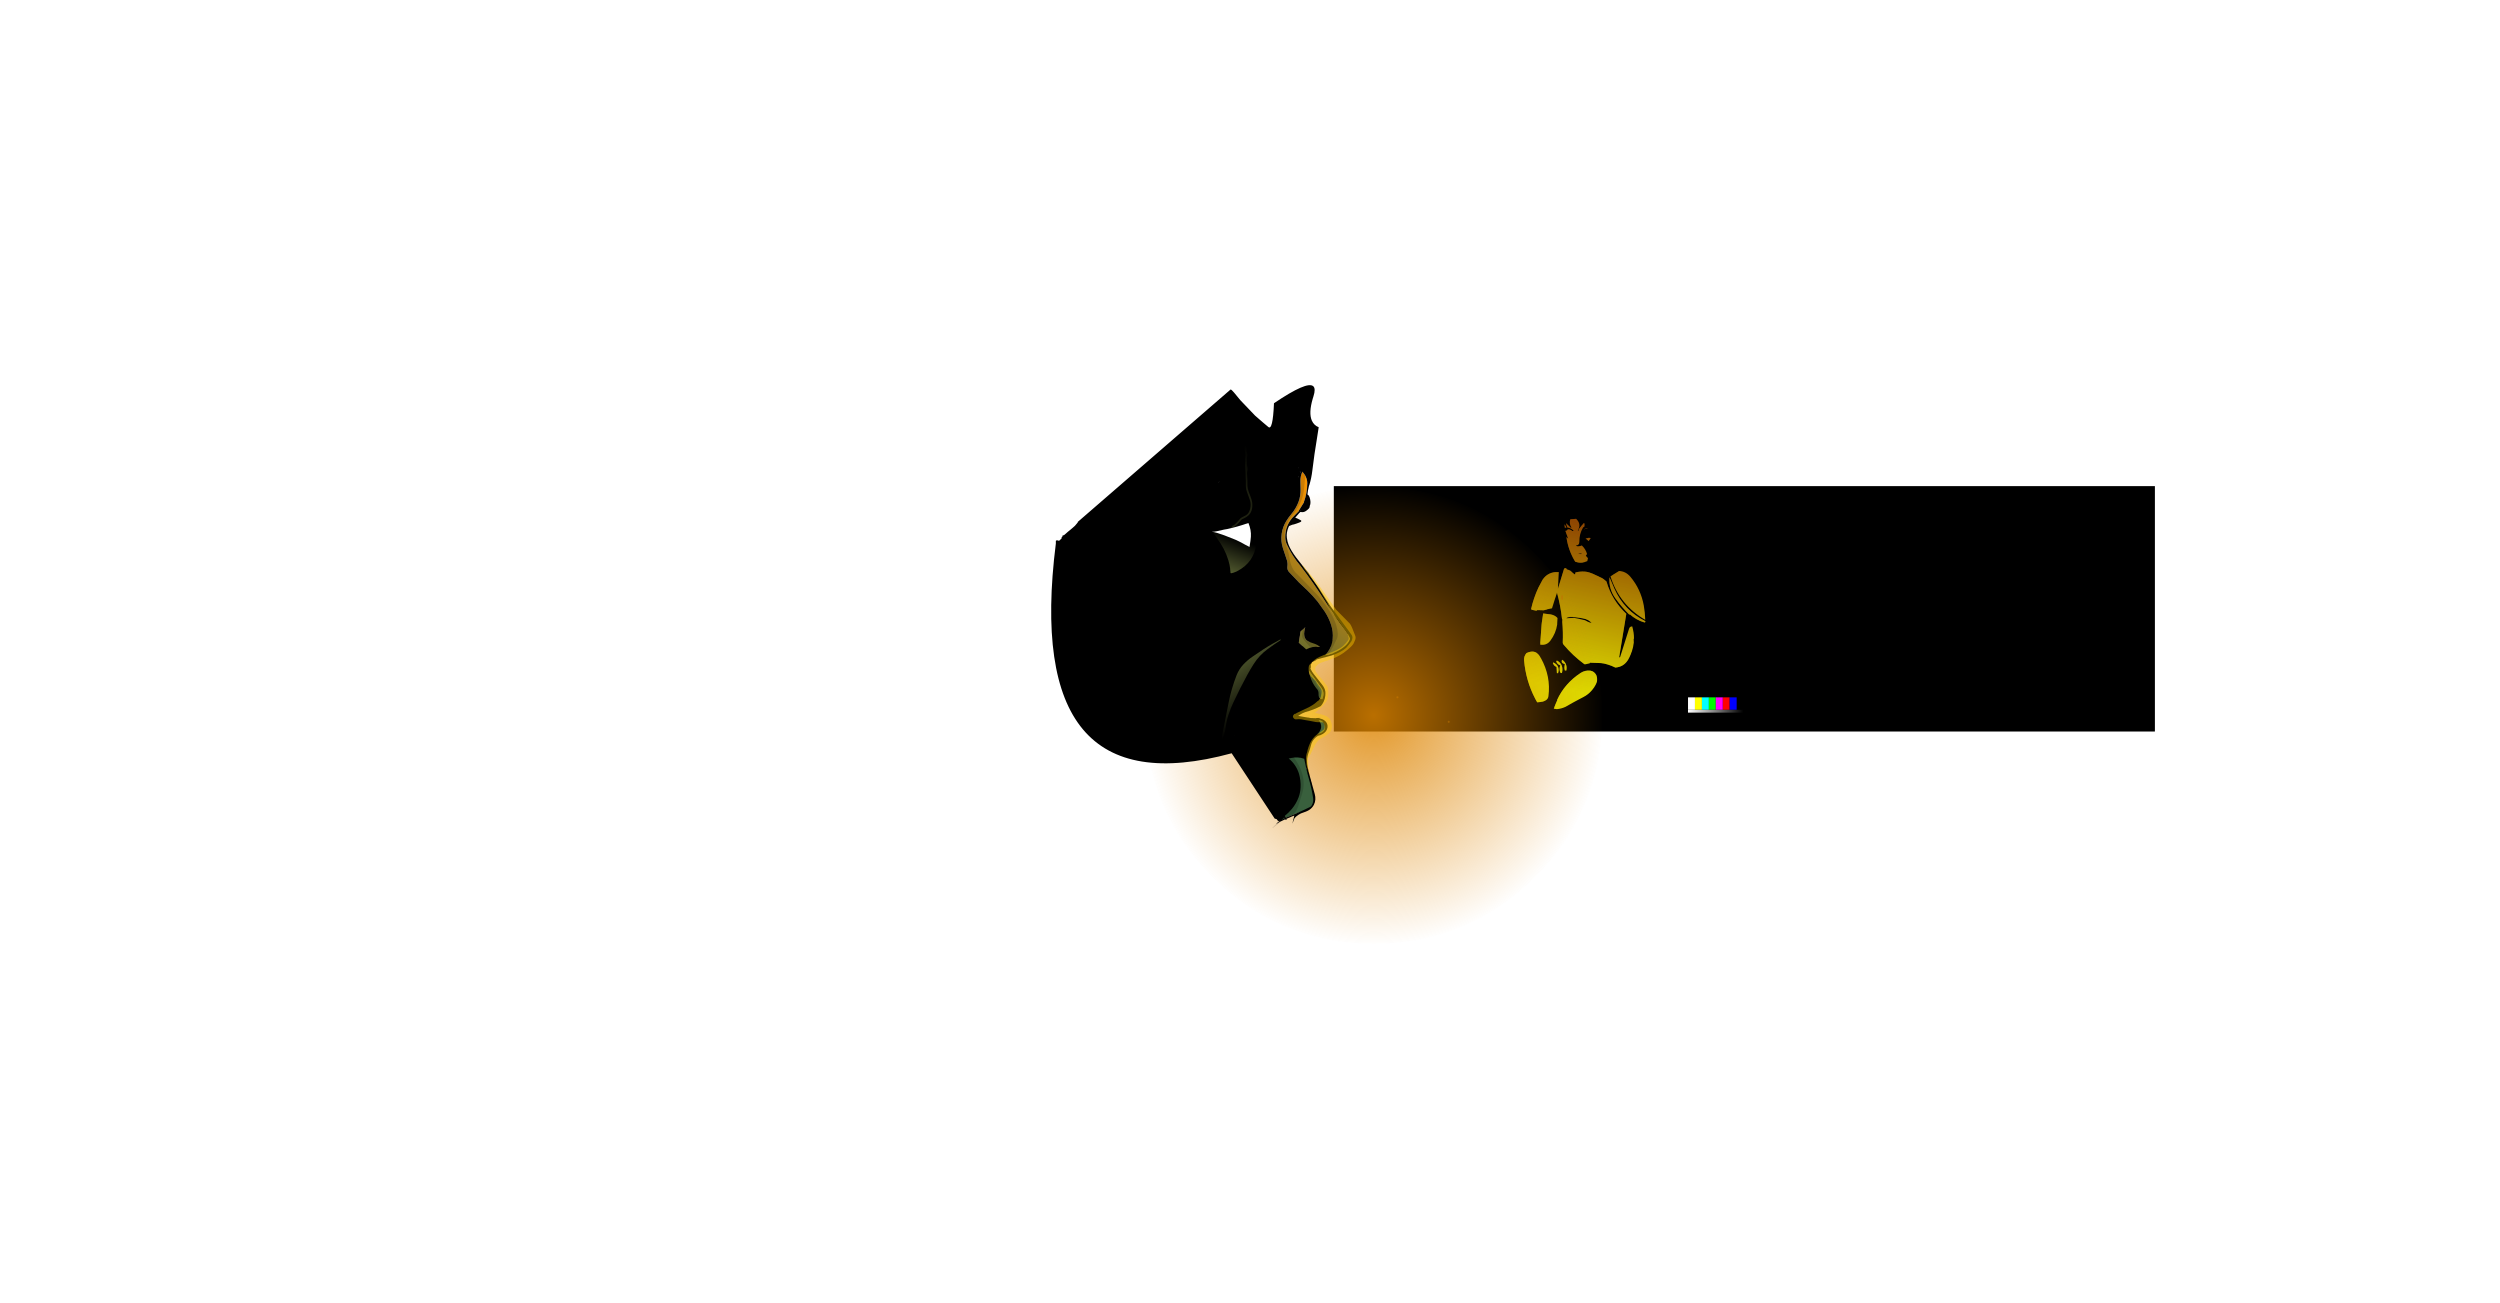 <?xml version="1.0" encoding="UTF-8" standalone="no"?>
<svg xmlns:ffdec="https://www.free-decompiler.com/flash" xmlns:xlink="http://www.w3.org/1999/xlink" ffdec:objectType="frame" height="4004.1px" width="7682.6px" xmlns="http://www.w3.org/2000/svg">
  <g transform="matrix(2.0, 0.0, 0.0, 2.0, 4622.9, 1925.9)">
    <use ffdec:characterId="333" height="372.95" transform="matrix(2.075, 0.0, 0.0, 1.011, -262.011, -216.01)" width="608.0" xlink:href="#shape0"/>
    <use ffdec:characterId="3522" height="200.0" transform="matrix(1.462, 0.0, 0.0, 1.462, 30.247, -165.738)" width="127.5" xlink:href="#sprite0"/>
    <use ffdec:characterId="3497" height="2.0" transform="matrix(-1.629, 0.0, 0.0, 1.629, -83.85, 144.5)" width="2.0" xlink:href="#shape3"/>
    <use ffdec:characterId="3497" height="2.0" transform="matrix(1.629, 0.0, 0.0, 1.629, -165.85, 106.85)" width="2.0" xlink:href="#shape3"/>
    <use ffdec:characterId="3496" height="524.1" transform="matrix(1.574, 0.0, 0.0, 1.574, -613.075, -276.325)" width="524.1" xlink:href="#sprite1"/>
    <use ffdec:characterId="3507" height="583.25" transform="matrix(0.688, 0.794, -0.794, 0.688, -345.665, -429.647)" width="540.35" xlink:href="#sprite2"/>
    <use ffdec:characterId="3478" height="300.0" transform="matrix(1.077, 0.0, 0.0, 1.077, -198.378, -186.122)" width="533.0" xlink:href="#sprite5"/>
  </g>
  <defs>
    <g id="shape0" transform="matrix(1.0, 0.0, 0.0, 1.0, -26.7, -26.05)">
      <path d="M634.7 26.05 L634.7 399.0 26.7 399.0 26.7 26.05 634.7 26.05" fill="#000000" fill-rule="evenodd" stroke="none"/>
    </g>
    <g id="sprite0" transform="matrix(1.0, 0.0, 0.0, 1.0, -2.05, -18.0)">
      <use ffdec:characterId="3509" height="200.0" transform="matrix(1.0, 0.0, 0.0, 1.0, 2.05, 18.0)" width="127.5" xlink:href="#shape1"/>
      <use ffdec:characterId="3508" height="198.5" transform="matrix(1.0, 0.0, 0.0, 1.0, 2.05, 18.0)" width="127.5" xlink:href="#shape2"/>
    </g>
    <g id="shape1" transform="matrix(1.0, 0.0, 0.0, 1.0, -2.05, -18.0)">
      <path d="M83.85 80.2 Q85.8 81.3 87.15 82.55 L88.7 83.85 Q94.45 103.65 109.55 117.8 L102.0 163.55 102.9 163.65 112.45 133.45 Q113.2 131.0 115.8 131.05 117.65 137.7 117.6 144.1 L117.55 144.1 117.15 144.05 117.4 148.0 Q116.5 157.1 111.65 165.65 107.15 173.55 98.05 174.3 94.0 172.25 89.9 171.05 L89.5 170.95 89.35 170.9 Q86.05 169.85 83.0 169.6 L76.3 169.35 71.4 169.15 71.05 169.8 71.05 169.9 Q68.45 170.3 65.85 171.0 53.5 162.0 43.6 150.2 42.7 149.2 42.75 147.9 43.2 137.0 42.25 126.25 L42.4 123.8 41.95 123.05 Q40.45 109.15 36.65 95.5 L31.45 112.05 Q27.05 112.8 22.8 114.1 L16.15 113.9 14.95 114.55 10.1 113.55 9.5 112.7 Q12.15 101.05 17.15 90.3 L21.55 82.0 Q27.45 73.25 38.6 73.95 L37.65 91.7 44.2 70.2 46.15 69.75 47.1 71.2 Q49.2 71.6 50.8 72.6 L51.15 72.85 53.35 74.9 Q54.7 76.1 55.2 76.35 L55.2 76.3 55.25 76.3 55.75 76.3 56.1 74.35 Q60.8 73.15 65.8 73.45 L67.75 73.65 67.75 73.7 68.95 73.9 70.9 74.45 Q73.5 75.15 78.9 77.85 L79.1 77.95 79.5 78.0 Q80.25 78.55 80.9 78.8 L83.85 80.2 M92.9 78.45 L102.0 72.85 Q108.95 73.05 113.9 78.95 124.75 91.9 127.9 108.95 129.25 116.45 129.45 124.15 102.25 108.45 92.9 78.45 M96.9 91.25 Q107.4 114.5 129.55 125.55 L129.45 126.55 128.65 126.9 Q119.95 124.45 112.85 118.0 L113.15 119.1 Q104.95 111.1 98.2 101.75 90.85 91.5 91.9 79.35 L96.9 91.25 M65.7 22.95 L65.6 26.05 Q64.5 26.45 63.95 27.4 60.1 33.8 60.2 42.05 60.25 45.9 56.5 46.0 57.4 47.0 58.75 47.0 60.9 46.85 62.8 45.95 66.85 49.75 68.3 54.95 L67.0 56.75 69.25 59.3 68.55 62.45 Q62.3 65.35 55.85 63.05 48.55 51.1 46.6 37.15 L48.6 39.05 45.65 31.05 46.1 30.2 46.85 30.55 47.9 29.15 Q50.15 28.8 51.9 30.15 53.5 31.45 54.2 30.4 L53.95 30.1 Q51.4 27.65 47.55 26.95 L46.1 22.55 51.45 27.65 51.85 27.1 Q49.25 23.1 50.6 18.45 L56.85 18.0 58.15 19.4 Q62.2 24.5 58.5 30.2 L59.9 30.35 59.3 29.2 64.8 22.4 65.7 22.95 M44.95 27.35 L44.6 23.7 46.65 27.0 44.95 27.35 M66.85 27.95 L69.6 27.55 66.35 28.65 64.9 29.15 65.7 28.55 66.35 28.65 66.85 27.95 M64.4 36.25 L64.45 36.25 64.45 36.3 64.4 36.25 M70.2 37.95 L72.05 38.15 70.0 41.4 66.7 38.65 70.2 37.95 M70.95 61.1 L71.0 61.05 71.0 61.1 70.95 61.1 M63.15 54.75 L61.85 54.4 60.55 54.3 59.35 54.35 59.35 54.65 61.9 55.1 63.15 54.75 M53.2 58.85 Q53.65 58.95 53.25 59.2 L53.2 58.85 M53.25 121.1 Q47.75 120.75 46.35 122.55 L54.35 122.0 59.35 122.95 66.15 124.55 68.95 126.0 Q71.05 127.15 72.65 127.15 L73.1 127.05 69.45 124.45 Q67.05 123.15 63.65 122.55 56.0 121.25 53.25 121.1 M30.0 118.45 Q34.2 119.15 37.25 122.2 L36.95 127.3 36.9 129.1 Q35.55 138.3 29.7 146.1 25.7 151.4 19.0 150.2 L20.5 129.15 20.75 127.0 22.15 117.45 30.0 118.45 M35.8 167.95 L36.6 166.9 Q44.05 170.85 41.9 180.05 L40.4 180.0 Q38.4 176.3 40.1 172.0 37.05 171.15 35.8 167.95 M9.65 114.15 L9.65 114.05 9.65 114.0 9.85 114.2 9.65 114.15 M26.4 150.95 L26.45 150.9 26.45 150.95 26.4 150.95 M32.35 169.75 L32.65 168.85 Q40.2 172.15 37.8 180.3 L36.55 180.05 36.1 173.7 35.65 173.5 Q33.25 172.25 32.35 169.75 M19.8 164.35 Q30.45 183.55 27.7 204.5 27.3 207.45 24.6 208.95 L21.95 210.15 15.95 210.95 15.55 210.25 14.9 209.1 13.65 206.75 Q4.0 188.15 2.1 166.8 1.7 162.5 4.65 159.05 15.0 154.2 19.8 164.5 L19.8 164.35 M42.0 166.15 L42.85 166.6 Q47.9 170.75 46.45 177.45 L44.9 177.35 Q43.8 174.25 45.0 170.75 40.35 169.7 42.0 166.15 M78.35 182.8 Q79.25 186.3 78.6 189.55 77.7 192.15 75.8 195.05 73.7 198.2 71.05 200.65 L69.7 201.85 69.35 202.15 67.05 203.8 Q65.3 204.95 60.75 207.25 55.75 209.8 54.1 210.8 L45.5 215.65 Q41.05 217.65 36.55 218.0 L33.3 217.55 Q35.2 212.4 37.05 208.45 L36.75 208.5 Q44.75 190.95 61.55 179.95 66.3 176.9 71.8 177.55 76.4 178.4 78.35 182.8 M99.9 139.0 L99.9 139.55 99.95 139.0 99.9 139.0" fill="url(#gradient0)" fill-rule="evenodd" stroke="none"/>
      <path d="M99.9 139.0 L99.95 139.0 99.9 139.55 99.9 139.0" fill="#000000" fill-rule="evenodd" stroke="none"/>
    </g>
    <linearGradient gradientTransform="matrix(0.023, -0.104, 0.127, 0.028, 59.5, 111.6)" gradientUnits="userSpaceOnUse" id="gradient0" spreadMethod="pad" x1="-819.2" x2="819.2">
      <stop offset="0.0" stop-color="#dddd00"/>
      <stop offset="1.0" stop-color="#8e4702"/>
    </linearGradient>
    <g id="shape2" transform="matrix(1.0, 0.0, 0.0, 1.0, -2.05, -18.0)">
      <path d="M87.15 82.55 L88.7 83.85 Q94.45 103.65 109.55 117.8 L102.0 163.55 102.9 163.65 102.95 163.5 103.05 163.5 103.5 163.35 103.65 163.35 Q104.55 163.35 105.0 162.05 L105.8 159.3 106.65 157.05 107.05 155.85 107.25 155.4 108.75 151.9 111.3 146.15 115.35 136.25 116.15 134.2 116.4 135.1 116.7 136.8 117.0 140.35 117.2 143.85 117.2 144.05 117.15 144.05 117.2 144.6 Q117.1 147.95 116.1 153.05 115.6 155.4 114.3 159.0 L113.1 162.45 113.2 162.75 111.65 165.65 Q107.15 173.55 98.05 174.3 94.0 172.25 89.9 171.05 L89.5 170.95 89.35 170.9 Q86.05 169.85 83.0 169.6 L76.3 169.35 71.4 169.15 71.4 169.2 68.75 169.55 Q66.4 169.9 65.0 170.4 53.15 161.6 43.6 150.2 42.7 149.2 42.75 147.9 43.2 137.0 42.25 126.25 L42.4 123.8 41.95 123.05 Q40.65 110.75 37.5 98.65 L37.55 98.45 37.25 97.65 36.65 95.5 35.45 99.3 34.9 100.55 34.05 102.0 32.9 104.05 31.7 105.95 28.45 110.0 Q26.7 112.25 26.1 113.2 L22.8 114.1 16.15 113.9 14.95 114.55 10.1 113.55 9.5 112.7 Q12.15 101.05 17.15 90.3 L21.55 82.0 Q26.65 74.45 35.65 73.95 L36.0 76.35 Q36.25 77.85 36.15 80.85 L36.75 89.9 37.0 90.05 37.35 90.15 37.75 90.0 37.65 91.7 44.2 70.2 46.15 69.75 47.1 71.2 Q49.2 71.6 50.8 72.6 L51.15 72.85 53.35 74.9 Q54.7 76.1 55.2 76.35 L55.2 76.3 55.25 76.3 55.75 76.3 56.1 74.35 Q60.8 73.15 65.8 73.45 L67.75 73.65 67.75 73.7 68.95 73.9 70.9 74.45 Q73.5 75.15 78.9 77.85 L79.1 77.95 79.5 78.0 Q80.25 78.55 80.9 78.8 L83.85 80.2 Q85.8 81.3 87.15 82.55 M102.35 72.9 L102.65 73.05 Q103.85 73.7 105.2 74.15 L106.8 74.8 107.0 75.05 Q109.15 77.25 111.8 81.35 L116.05 87.7 Q118.5 91.45 119.75 93.9 123.15 100.45 125.4 106.5 126.25 108.85 126.75 111.3 126.8 113.6 127.4 116.25 L127.65 117.75 127.65 117.85 127.75 118.45 127.75 118.65 124.35 116.55 Q118.95 113.25 115.5 110.25 112.3 107.45 109.2 103.95 L103.95 97.7 Q101.75 95.0 99.95 91.3 L97.1 85.2 Q96.45 83.9 95.9 82.0 L95.15 78.9 95.05 77.15 102.0 72.85 102.35 72.9 M96.9 91.25 Q107.4 114.5 129.55 125.55 L129.45 126.55 128.65 126.9 Q119.95 124.45 112.85 118.0 L113.15 119.1 Q104.95 111.1 98.2 101.75 90.85 91.5 91.9 79.35 L96.9 91.25 M51.3 23.55 L51.15 20.45 Q51.15 19.45 51.4 18.4 L56.7 18.0 57.75 20.55 58.95 23.25 Q59.3 24.3 59.3 25.65 L59.0 27.65 58.65 29.5 58.75 29.85 58.5 30.2 59.0 30.25 59.4 30.35 59.55 30.3 59.9 30.35 59.8 30.15 60.45 27.8 63.6 23.9 63.15 25.1 60.9 31.8 59.9 35.05 58.8 38.4 57.9 41.75 57.05 43.75 56.4 45.25 Q56.4 45.8 56.8 46.0 L56.5 46.0 Q57.4 47.0 58.75 47.0 L61.2 46.6 61.3 47.0 61.8 48.45 63.8 51.65 65.65 54.6 66.45 55.55 Q66.3 56.1 66.3 56.8 66.3 57.95 66.75 58.8 L67.2 60.4 65.95 62.0 64.4 63.45 63.55 63.95 Q59.75 64.45 55.85 63.05 48.55 51.1 46.6 37.15 L48.6 39.05 45.65 31.05 46.1 30.2 46.85 30.55 47.9 29.15 Q50.15 28.8 51.9 30.15 53.5 31.45 54.2 30.4 L53.95 30.1 Q51.4 27.65 47.55 26.95 L46.1 22.55 51.45 27.65 51.8 27.2 Q52.05 27.2 52.3 27.0 L52.5 26.55 51.95 25.1 Q51.35 24.0 51.3 23.55 M112.75 77.65 L114.15 79.45 114.0 79.25 112.75 77.65 M44.95 27.35 L44.6 23.7 46.65 27.0 44.95 27.35 M64.45 36.25 L64.45 36.3 64.4 36.25 64.45 36.25 M38.5 73.95 L38.6 73.95 38.55 75.35 38.5 73.95 M70.85 40.1 L69.65 38.8 69.05 38.2 70.2 37.95 72.05 38.15 70.85 40.1 M71.0 61.1 L70.95 61.1 71.0 61.05 71.0 61.1 M63.15 54.75 L61.85 54.4 60.55 54.3 59.35 54.35 59.35 54.65 61.9 55.1 63.15 54.75 M69.15 59.8 L68.9 58.9 69.25 59.3 69.15 59.8 M53.25 59.2 L53.2 58.85 Q53.65 58.95 53.25 59.2 M48.05 121.5 Q47.4 121.7 47.0 122.0 L46.35 122.55 46.9 122.6 Q47.0 123.0 47.55 123.0 L49.5 122.75 50.7 122.55 Q52.55 122.55 63.15 124.8 67.95 125.9 71.55 127.8 72.3 127.8 72.3 127.15 L72.65 127.15 73.1 127.05 69.45 124.45 Q67.05 123.15 63.65 122.55 56.0 121.25 53.25 121.1 L48.05 121.5 M30.0 118.45 Q33.7 119.05 36.5 121.5 L36.25 123.9 36.0 126.3 35.1 131.0 34.25 135.85 Q33.5 138.5 32.1 140.45 29.95 143.4 27.5 145.2 26.2 146.25 23.4 147.45 22.25 147.95 19.9 148.5 L19.1 148.75 20.5 129.15 20.75 127.0 22.15 117.45 30.0 118.45 M9.65 114.05 L9.65 114.0 9.85 114.2 9.65 114.15 9.65 114.05 M26.45 150.95 L26.4 150.95 26.45 150.9 26.45 150.95 M36.3 167.85 L36.15 167.55 36.6 166.9 Q44.05 170.85 41.9 180.05 L41.2 180.05 40.95 177.7 41.1 172.8 Q41.05 172.35 40.0 171.75 L38.85 171.15 36.3 167.85 M32.65 168.95 L32.65 168.85 Q40.2 172.15 37.8 180.3 L37.35 180.2 37.15 178.4 36.75 174.2 Q36.7 173.5 35.7 173.05 L34.35 172.2 33.0 170.0 32.65 168.95 M19.4 167.3 L20.35 170.3 21.45 173.25 Q22.15 174.75 23.25 179.1 24.65 184.85 25.65 190.85 26.05 193.3 26.25 196.8 26.25 199.45 26.5 200.9 L26.25 201.75 Q25.45 204.45 23.45 206.45 L22.15 207.65 20.7 208.7 18.95 209.2 18.75 209.15 Q17.8 209.1 16.05 209.85 15.7 210.0 15.5 210.1 L14.9 209.1 13.65 206.75 Q4.0 188.15 2.1 166.8 1.7 162.5 4.65 159.05 10.75 156.2 14.9 158.6 L16.85 161.45 19.4 167.3 M77.65 182.75 L78.0 184.8 Q78.0 189.1 74.05 195.6 L71.65 199.45 71.0 199.95 Q67.95 202.4 64.55 203.85 60.8 205.55 57.95 207.35 56.4 208.4 49.8 211.5 46.65 213.0 41.55 214.65 L37.7 215.85 34.1 216.4 33.7 216.5 Q35.4 211.95 37.05 208.45 L36.75 208.5 Q44.75 190.95 61.55 179.95 66.3 176.9 71.8 177.55 73.9 177.95 75.5 179.1 75.65 180.3 77.2 182.15 L77.65 182.75 M44.2 170.1 L42.5 168.15 41.85 166.5 42.0 166.15 42.85 166.6 Q47.9 170.75 46.45 177.45 L45.55 177.4 45.45 176.3 Q45.05 174.7 45.05 172.2 L44.85 171.2 45.0 170.75 44.6 170.65 44.2 170.1 M39.65 173.55 L39.6 173.55 39.65 173.5 39.65 173.55 M99.9 139.0 L99.9 139.55 99.95 139.0 99.9 139.0 M22.85 209.1 L22.85 209.15 22.55 209.25 22.95 208.95 22.85 209.1" fill="url(#gradient1)" fill-rule="evenodd" stroke="none"/>
      <path d="M99.9 139.0 L99.95 139.0 99.9 139.55 99.9 139.0" fill="url(#gradient2)" fill-rule="evenodd" stroke="none"/>
    </g>
    <linearGradient gradientTransform="matrix(0.023, -0.104, 0.127, 0.028, 59.5, 111.6)" gradientUnits="userSpaceOnUse" id="gradient1" spreadMethod="pad" x1="-819.2" x2="819.2">
      <stop offset="0.0" stop-color="#dede00" stop-opacity="0.502"/>
      <stop offset="1.0" stop-color="#8f4602" stop-opacity="0.502"/>
    </linearGradient>
    <linearGradient gradientTransform="matrix(0.0, 0.0, 0.0, 3.0E-4, 99.9, 139.25)" gradientUnits="userSpaceOnUse" id="gradient2" spreadMethod="pad" x1="-819.2" x2="819.2">
      <stop offset="0.0" stop-color="#dede00" stop-opacity="0.502"/>
      <stop offset="1.0" stop-color="#8f4602" stop-opacity="0.502"/>
    </linearGradient>
    <g id="shape3" transform="matrix(1.0, 0.0, 0.0, 1.0, 0.0, 0.0)">
      <path d="M2.0 1.0 L1.7 1.7 1.0 2.0 Q0.6 2.0 0.3 1.7 0.0 1.4 0.0 1.0 0.0 0.6 0.3 0.3 0.6 0.0 1.0 0.0 1.4 0.0 1.7 0.3 L2.0 1.0" fill="#ff9900" fill-opacity="0.318" fill-rule="evenodd" stroke="none"/>
    </g>
    <g id="sprite1" transform="matrix(1.0, 0.0, 0.0, 1.0, 39.0, 39.0)">
      <use ffdec:characterId="3485" height="446.1" transform="matrix(1.0, 0.0, 0.0, 1.0, 0.0, 0.0)" width="446.1" xlink:href="#shape4"/>
    </g>
    <g id="shape4" transform="matrix(1.0, 0.0, 0.0, 1.0, 0.0, 0.0)">
      <path d="M380.75 65.3 Q446.1 130.65 446.1 223.05 446.1 315.45 380.75 380.75 315.45 446.1 223.05 446.1 130.65 446.1 65.3 380.75 0.0 315.45 0.0 223.05 0.0 130.65 65.3 65.3 130.65 0.0 223.05 0.0 315.45 0.0 380.75 65.3" fill="url(#gradient3)" fill-rule="evenodd" stroke="none"/>
    </g>
    <radialGradient cx="0" cy="0" gradientTransform="matrix(0.275, 0.0, 0.0, 0.275, 223.05, 223.05)" gradientUnits="userSpaceOnUse" id="gradient3" r="819.2" spreadMethod="pad">
      <stop offset="0.0" stop-color="#dd8400" stop-opacity="0.839"/>
      <stop offset="1.0" stop-color="#de8400" stop-opacity="0.0"/>
    </radialGradient>
    <g id="sprite2" transform="matrix(1.0, 0.0, 0.0, 1.0, 266.0, 281.15)">
      <use ffdec:characterId="3506" height="583.25" transform="matrix(1.0, 0.0, 0.0, 1.0, -266.0, -281.15)" width="540.35" xlink:href="#shape5"/>
      <filter id="filter0">
        <feColorMatrix in="SourceGraphic" result="filterResult0" type="matrix" values="0 0 0 0 0.969,0 0 0 0 0.675,0 0 0 0 0.0,0 0 0 1 0"/>
        <feConvolveMatrix divisor="625.0" in="filterResult0" kernelMatrix="1 1 1 1 1 1 1 1 1 1 1 1 1 1 1 1 1 1 1 1 1 1 1 1 1 1 1 1 1 1 1 1 1 1 1 1 1 1 1 1 1 1 1 1 1 1 1 1 1 1 1 1 1 1 1 1 1 1 1 1 1 1 1 1 1 1 1 1 1 1 1 1 1 1 1 1 1 1 1 1 1 1 1 1 1 1 1 1 1 1 1 1 1 1 1 1 1 1 1 1 1 1 1 1 1 1 1 1 1 1 1 1 1 1 1 1 1 1 1 1 1 1 1 1 1 1 1 1 1 1 1 1 1 1 1 1 1 1 1 1 1 1 1 1 1 1 1 1 1 1 1 1 1 1 1 1 1 1 1 1 1 1 1 1 1 1 1 1 1 1 1 1 1 1 1 1 1 1 1 1 1 1 1 1 1 1 1 1 1 1 1 1 1 1 1 1 1 1 1 1 1 1 1 1 1 1 1 1 1 1 1 1 1 1 1 1 1 1 1 1 1 1 1 1 1 1 1 1 1 1 1 1 1 1 1 1 1 1 1 1 1 1 1 1 1 1 1 1 1 1 1 1 1 1 1 1 1 1 1 1 1 1 1 1 1 1 1 1 1 1 1 1 1 1 1 1 1 1 1 1 1 1 1 1 1 1 1 1 1 1 1 1 1 1 1 1 1 1 1 1 1 1 1 1 1 1 1 1 1 1 1 1 1 1 1 1 1 1 1 1 1 1 1 1 1 1 1 1 1 1 1 1 1 1 1 1 1 1 1 1 1 1 1 1 1 1 1 1 1 1 1 1 1 1 1 1 1 1 1 1 1 1 1 1 1 1 1 1 1 1 1 1 1 1 1 1 1 1 1 1 1 1 1 1 1 1 1 1 1 1 1 1 1 1 1 1 1 1 1 1 1 1 1 1 1 1 1 1 1 1 1 1 1 1 1 1 1 1 1 1 1 1 1 1 1 1 1 1 1 1 1 1 1 1 1 1 1 1 1 1 1 1 1 1 1 1 1 1 1 1 1 1 1 1 1 1 1 1 1 1 1 1 1 1 1 1 1 1 1 1 1 1 1 1 1 1 1 1 1 1 1 1 1 1 1 1 1 1 1 1 1 1 1 1 1 1 1 1 1 1 1 1 1 1 1 1 1 1 1 1 1 1 1 1 1 1 1 1 1 1 1 1 1 1 1 1 1 1 1 1 1 1 1 1 1 1 1 1 1 1 1 1 1 1 1 1 1 1 1 1 1 1 1 1 1 1 1 1 1 1 1 1 1 1 1 1 1 1 1 1 1 1 1 1 1 1 1 1 1 1 1 1 1 1 1 1 1 1 1 1 1 1 1 1 1 1 1 1 1 1 1 1 1 1 1 1 1 1 1 1 1 1 1 1 1 1 1 1 1 1 1 1 1 1 1" order="25 25" result="filterResult1"/>
        <feConvolveMatrix divisor="625.0" in="filterResult1" kernelMatrix="1 1 1 1 1 1 1 1 1 1 1 1 1 1 1 1 1 1 1 1 1 1 1 1 1 1 1 1 1 1 1 1 1 1 1 1 1 1 1 1 1 1 1 1 1 1 1 1 1 1 1 1 1 1 1 1 1 1 1 1 1 1 1 1 1 1 1 1 1 1 1 1 1 1 1 1 1 1 1 1 1 1 1 1 1 1 1 1 1 1 1 1 1 1 1 1 1 1 1 1 1 1 1 1 1 1 1 1 1 1 1 1 1 1 1 1 1 1 1 1 1 1 1 1 1 1 1 1 1 1 1 1 1 1 1 1 1 1 1 1 1 1 1 1 1 1 1 1 1 1 1 1 1 1 1 1 1 1 1 1 1 1 1 1 1 1 1 1 1 1 1 1 1 1 1 1 1 1 1 1 1 1 1 1 1 1 1 1 1 1 1 1 1 1 1 1 1 1 1 1 1 1 1 1 1 1 1 1 1 1 1 1 1 1 1 1 1 1 1 1 1 1 1 1 1 1 1 1 1 1 1 1 1 1 1 1 1 1 1 1 1 1 1 1 1 1 1 1 1 1 1 1 1 1 1 1 1 1 1 1 1 1 1 1 1 1 1 1 1 1 1 1 1 1 1 1 1 1 1 1 1 1 1 1 1 1 1 1 1 1 1 1 1 1 1 1 1 1 1 1 1 1 1 1 1 1 1 1 1 1 1 1 1 1 1 1 1 1 1 1 1 1 1 1 1 1 1 1 1 1 1 1 1 1 1 1 1 1 1 1 1 1 1 1 1 1 1 1 1 1 1 1 1 1 1 1 1 1 1 1 1 1 1 1 1 1 1 1 1 1 1 1 1 1 1 1 1 1 1 1 1 1 1 1 1 1 1 1 1 1 1 1 1 1 1 1 1 1 1 1 1 1 1 1 1 1 1 1 1 1 1 1 1 1 1 1 1 1 1 1 1 1 1 1 1 1 1 1 1 1 1 1 1 1 1 1 1 1 1 1 1 1 1 1 1 1 1 1 1 1 1 1 1 1 1 1 1 1 1 1 1 1 1 1 1 1 1 1 1 1 1 1 1 1 1 1 1 1 1 1 1 1 1 1 1 1 1 1 1 1 1 1 1 1 1 1 1 1 1 1 1 1 1 1 1 1 1 1 1 1 1 1 1 1 1 1 1 1 1 1 1 1 1 1 1 1 1 1 1 1 1 1 1 1 1 1 1 1 1 1 1 1 1 1 1 1 1 1 1 1 1 1 1 1 1 1 1 1 1 1 1 1 1 1 1 1 1 1 1 1 1 1 1 1 1 1 1 1 1 1 1 1 1 1 1 1 1 1 1 1 1 1 1 1 1 1 1 1 1 1 1 1 1 1 1 1 1 1 1 1 1 1 1 1 1 1 1 1 1 1 1 1 1 1 1" order="25 25" result="filterResult2"/>
        <feConvolveMatrix divisor="625.0" in="filterResult2" kernelMatrix="1 1 1 1 1 1 1 1 1 1 1 1 1 1 1 1 1 1 1 1 1 1 1 1 1 1 1 1 1 1 1 1 1 1 1 1 1 1 1 1 1 1 1 1 1 1 1 1 1 1 1 1 1 1 1 1 1 1 1 1 1 1 1 1 1 1 1 1 1 1 1 1 1 1 1 1 1 1 1 1 1 1 1 1 1 1 1 1 1 1 1 1 1 1 1 1 1 1 1 1 1 1 1 1 1 1 1 1 1 1 1 1 1 1 1 1 1 1 1 1 1 1 1 1 1 1 1 1 1 1 1 1 1 1 1 1 1 1 1 1 1 1 1 1 1 1 1 1 1 1 1 1 1 1 1 1 1 1 1 1 1 1 1 1 1 1 1 1 1 1 1 1 1 1 1 1 1 1 1 1 1 1 1 1 1 1 1 1 1 1 1 1 1 1 1 1 1 1 1 1 1 1 1 1 1 1 1 1 1 1 1 1 1 1 1 1 1 1 1 1 1 1 1 1 1 1 1 1 1 1 1 1 1 1 1 1 1 1 1 1 1 1 1 1 1 1 1 1 1 1 1 1 1 1 1 1 1 1 1 1 1 1 1 1 1 1 1 1 1 1 1 1 1 1 1 1 1 1 1 1 1 1 1 1 1 1 1 1 1 1 1 1 1 1 1 1 1 1 1 1 1 1 1 1 1 1 1 1 1 1 1 1 1 1 1 1 1 1 1 1 1 1 1 1 1 1 1 1 1 1 1 1 1 1 1 1 1 1 1 1 1 1 1 1 1 1 1 1 1 1 1 1 1 1 1 1 1 1 1 1 1 1 1 1 1 1 1 1 1 1 1 1 1 1 1 1 1 1 1 1 1 1 1 1 1 1 1 1 1 1 1 1 1 1 1 1 1 1 1 1 1 1 1 1 1 1 1 1 1 1 1 1 1 1 1 1 1 1 1 1 1 1 1 1 1 1 1 1 1 1 1 1 1 1 1 1 1 1 1 1 1 1 1 1 1 1 1 1 1 1 1 1 1 1 1 1 1 1 1 1 1 1 1 1 1 1 1 1 1 1 1 1 1 1 1 1 1 1 1 1 1 1 1 1 1 1 1 1 1 1 1 1 1 1 1 1 1 1 1 1 1 1 1 1 1 1 1 1 1 1 1 1 1 1 1 1 1 1 1 1 1 1 1 1 1 1 1 1 1 1 1 1 1 1 1 1 1 1 1 1 1 1 1 1 1 1 1 1 1 1 1 1 1 1 1 1 1 1 1 1 1 1 1 1 1 1 1 1 1 1 1 1 1 1 1 1 1 1 1 1 1 1 1 1 1 1 1 1 1 1 1 1 1 1 1 1 1 1 1 1 1 1 1 1 1 1 1 1 1 1 1 1 1 1 1 1 1 1 1 1 1 1 1 1 1" order="25 25" result="filterResult3"/>
        <feComposite in="SourceGraphic" in2="filterResult3" operator="over" result="filterResult4"/>
        <feFlood flood-color="#f7ac00" flood-opacity="1.0" result="filterResult5"/>
        <feComposite in="filterResult5" in2="filterResult4" operator="out" result="filterResult6"/>
        <feConvolveMatrix divisor="121.0" in="filterResult6" kernelMatrix="1 1 1 1 1 1 1 1 1 1 1 1 1 1 1 1 1 1 1 1 1 1 1 1 1 1 1 1 1 1 1 1 1 1 1 1 1 1 1 1 1 1 1 1 1 1 1 1 1 1 1 1 1 1 1 1 1 1 1 1 1 1 1 1 1 1 1 1 1 1 1 1 1 1 1 1 1 1 1 1 1 1 1 1 1 1 1 1 1 1 1 1 1 1 1 1 1 1 1 1 1 1 1 1 1 1 1 1 1 1 1 1 1 1 1 1 1 1 1 1 1" order="11 11" result="filterResult7"/>
        <feComposite in="filterResult7" in2="filterResult4" operator="in" result="filterResult8"/>
        <feComposite in="filterResult8" in2="filterResult4" operator="over" result="filterResult9"/>
      </filter>
      <use ffdec:characterId="3503" filter="url(#filter0)" height="51.4" transform="matrix(0.992, 0.127, -0.127, 0.992, -119.95, -80.85)" width="48.95" xlink:href="#sprite3"/>
      <use ffdec:characterId="3505" height="445.25" transform="matrix(1.0, 0.0, 0.0, 1.0, -178.3, -258.05)" width="442.5" xlink:href="#shape7"/>
      <filter id="filter1">
        <feConvolveMatrix divisor="256.0" in="SourceGraphic" kernelMatrix="1 1 1 1 1 1 1 1 1 1 1 1 1 1 1 1 1 1 1 1 1 1 1 1 1 1 1 1 1 1 1 1 1 1 1 1 1 1 1 1 1 1 1 1 1 1 1 1 1 1 1 1 1 1 1 1 1 1 1 1 1 1 1 1 1 1 1 1 1 1 1 1 1 1 1 1 1 1 1 1 1 1 1 1 1 1 1 1 1 1 1 1 1 1 1 1 1 1 1 1 1 1 1 1 1 1 1 1 1 1 1 1 1 1 1 1 1 1 1 1 1 1 1 1 1 1 1 1 1 1 1 1 1 1 1 1 1 1 1 1 1 1 1 1 1 1 1 1 1 1 1 1 1 1 1 1 1 1 1 1 1 1 1 1 1 1 1 1 1 1 1 1 1 1 1 1 1 1 1 1 1 1 1 1 1 1 1 1 1 1 1 1 1 1 1 1 1 1 1 1 1 1 1 1 1 1 1 1 1 1 1 1 1 1 1 1 1 1 1 1 1 1 1 1 1 1 1 1 1 1 1 1 1 1 1 1 1 1 1 1 1 1 1 1 1 1 1 1 1 1 1 1 1 1 1 1" order="16 16" result="filterResult10"/>
        <feConvolveMatrix divisor="256.0" in="filterResult10" kernelMatrix="1 1 1 1 1 1 1 1 1 1 1 1 1 1 1 1 1 1 1 1 1 1 1 1 1 1 1 1 1 1 1 1 1 1 1 1 1 1 1 1 1 1 1 1 1 1 1 1 1 1 1 1 1 1 1 1 1 1 1 1 1 1 1 1 1 1 1 1 1 1 1 1 1 1 1 1 1 1 1 1 1 1 1 1 1 1 1 1 1 1 1 1 1 1 1 1 1 1 1 1 1 1 1 1 1 1 1 1 1 1 1 1 1 1 1 1 1 1 1 1 1 1 1 1 1 1 1 1 1 1 1 1 1 1 1 1 1 1 1 1 1 1 1 1 1 1 1 1 1 1 1 1 1 1 1 1 1 1 1 1 1 1 1 1 1 1 1 1 1 1 1 1 1 1 1 1 1 1 1 1 1 1 1 1 1 1 1 1 1 1 1 1 1 1 1 1 1 1 1 1 1 1 1 1 1 1 1 1 1 1 1 1 1 1 1 1 1 1 1 1 1 1 1 1 1 1 1 1 1 1 1 1 1 1 1 1 1 1 1 1 1 1 1 1 1 1 1 1 1 1 1 1 1 1 1 1" order="16 16" result="filterResult11"/>
      </filter>
      <use ffdec:characterId="3500" filter="url(#filter1)" height="192.9" transform="matrix(1.0, 0.0, 0.0, 1.0, -3.2, -98.15)" width="238.0" xlink:href="#sprite4"/>
    </g>
    <g id="shape5" transform="matrix(1.0, 0.0, 0.0, 1.0, 266.0, 281.15)">
      <path d="M51.8 -79.65 Q41.15 -79.95 30.35 -79.1 L13.45 -77.4 -8.45 -76.4 Q-12.75 -76.45 -15.75 -79.8 -19.15 -83.7 -23.8 -85.6 -32.05 -88.85 -40.1 -92.35 -50.45 -96.7 -57.6 -105.05 -64.05 -112.6 -67.05 -121.95 -69.05 -128.2 -70.05 -134.8 -71.65 -144.95 -76.6 -154.1 -81.2 -162.45 -88.7 -168.55 L-97.3 -175.6 Q-102.9 -180.2 -106.1 -186.85 L-105.75 -187.1 Q-100.9 -187.5 -96.4 -185.85 -91.95 -184.45 -88.4 -181.25 -77.95 -171.95 -71.4 -160.1 L-70.95 -159.9 -66.6 -146.0 -66.1 -145.95 Q-65.55 -141.3 -65.35 -136.6 -64.4 -117.1 -49.55 -104.95 -45.4 -101.6 -40.2 -100.15 -22.55 -95.05 -3.85 -94.9 26.9 -93.1 57.3 -88.5 84.65 -84.4 112.2 -82.7 117.3 -82.4 122.25 -80.8 124.5 -80.0 125.45 -77.65 127.5 -72.8 127.45 -67.45 127.25 -51.0 118.6 -36.65 L117.65 -41.65 Q116.5 -46.95 114.1 -51.55 L111.4 -48.9 Q105.35 -43.0 102.7 -38.6 L104.15 -38.75 104.25 -38.65 101.3 -35.8 101.25 -35.75 98.65 -30.2 Q97.0 -26.7 97.0 -24.5 L96.5 -18.6 Q96.0 -14.75 96.0 -13.65 96.0 -6.6 104.4 -3.25 110.55 -0.85 123.4 0.05 L127.75 0.35 Q123.8 -1.45 120.05 -3.95 L150.6 -1.3 Q159.25 -0.5 163.4 7.25 L164.25 8.8 Q161.55 10.8 158.95 10.25 L159.15 10.7 160.5 14.0 156.45 14.0 156.45 31.05 156.35 30.9 Q155.3 29.3 154.65 26.9 L153.75 23.75 Q150.35 17.5 150.0 16.25 148.3 10.25 144.75 8.3 141.9 6.75 136.95 7.55 L127.65 9.7 Q121.7 11.05 117.75 10.5 108.0 9.2 102.45 7.25 100.1 6.45 96.75 4.5 L92.15 2.4 Q89.3 1.05 88.5 -0.75 87.25 -3.6 86.55 -8.0 86.0 -11.35 86.0 -13.9 86.0 -16.45 86.65 -20.4 L79.25 -19.55 68.65 -32.2 68.6 -40.2 69.0 -40.55 Q70.1 -38.85 71.95 -36.65 77.25 -30.4 83.0 -30.4 85.45 -30.4 89.25 -32.25 91.0 -39.3 92.25 -42.0 94.25 -46.45 98.75 -51.35 103.05 -56.0 107.7 -58.95 L108.6 -59.5 107.7 -60.45 Q100.35 -68.2 90.6 -72.25 80.5 -76.55 69.5 -78.0 L51.8 -79.65" fill="url(#gradient4)" fill-rule="evenodd" stroke="none"/>
      <path d="M202.75 39.95 L201.75 42.9 200.5 46.1 Q199.75 47.5 198.75 47.5 L198.05 47.4 197.95 47.85 197.95 47.35 Q197.2 47.1 196.95 46.35 L196.75 45.1 Q196.75 44.05 197.25 43.05 L197.25 43.0 196.75 43.05 195.85 43.25 194.75 42.85 192.05 46.05 Q186.05 53.65 185.15 60.7 184.55 65.35 185.6 70.95 186.75 77.0 189.2 80.5 197.1 91.95 200.25 95.0 201.0 94.05 202.3 93.3 202.45 92.05 204.4 90.7 L208.4 87.5 210.85 84.15 Q212.8 82.35 215.15 84.85 L219.55 87.55 223.75 90.5 Q224.35 91.0 224.75 92.25 L224.8 92.35 225.15 92.5 226.8 92.7 Q228.15 92.85 229.15 93.6 230.55 94.6 231.55 94.95 L233.85 95.75 240.1 98.05 Q243.7 99.3 245.85 100.75 248.15 102.3 252.0 104.3 253.9 105.4 254.5 106.55 L256.0 107.2 258.85 108.0 260.35 108.25 Q261.15 108.4 262.25 109.0 L263.35 109.9 264.25 110.75 266.1 112.35 267.85 114.25 270.1 116.15 271.75 117.85 Q272.85 119.9 273.0 121.5 L273.0 124.95 272.9 128.95 271.25 133.6 270.75 135.7 Q270.45 137.2 270.0 137.9 268.65 139.9 267.75 142.0 L265.7 146.9 260.55 162.35 260.2 162.3 260.15 162.65 Q260.0 163.6 260.1 166.5 259.9 169.0 258.0 169.0 256.2 169.0 255.95 167.45 L256.0 165.6 255.75 162.0 255.15 158.05 Q255.0 157.1 255.0 155.05 L255.0 153.4 Q255.15 152.55 255.6 152.3 L256.0 151.9 254.9 149.2 253.75 146.5 253.8 145.95 Q252.35 145.7 251.7 143.6 L251.1 140.35 Q250.9 139.3 249.65 137.4 L247.6 134.5 244.35 128.75 Q243.75 127.55 241.6 125.3 239.55 123.2 238.9 123.0 L236.35 121.95 235.85 120.35 233.75 117.5 231.1 114.55 Q229.4 112.8 227.25 111.75 220.4 107.55 217.7 106.25 216.05 105.45 213.65 105.0 213.1 106.75 212.2 107.4 210.2 108.85 204.3 108.1 189.3 106.2 180.75 85.7 177.6 78.3 176.1 70.1 174.8 63.05 175.25 59.65 175.45 57.85 176.5 54.5 177.55 51.2 178.6 48.65 172.9 47.05 169.7 44.4 L170.65 43.4 171.85 41.4 Q172.7 40.6 175.0 39.4 176.95 38.4 177.6 37.4 L178.0 36.6 Q179.2 37.85 180.5 38.05 184.05 38.5 187.0 35.95 L186.8 35.7 Q185.5 34.25 185.5 33.25 184.35 33.35 183.7 32.8 L183.1 32.75 183.4 32.5 183.35 32.4 Q183.0 31.9 183.0 31.25 183.0 30.15 183.95 29.7 L188.0 28.1 191.65 27.8 Q194.1 28.0 195.35 28.75 L196.8 29.35 Q197.6 29.65 197.9 30.15 L200.0 32.1 202.0 34.1 Q202.55 35.15 202.7 35.95 L202.75 37.85 202.75 39.95 M238.25 138.4 L235.45 136.65 Q234.5 135.75 234.5 134.75 234.5 133.0 236.5 132.75 237.55 132.8 238.55 133.65 L240.25 135.0 Q245.5 137.65 245.5 140.05 L245.05 141.2 Q244.4 142.0 243.5 142.0 242.55 142.0 240.75 140.45 L238.25 138.4" fill="url(#gradient5)" fill-rule="evenodd" stroke="none"/>
      <path d="M-106.1 -186.85 Q-102.9 -180.2 -97.3 -175.6 L-88.7 -168.55 Q-81.2 -162.45 -76.6 -154.1 -71.65 -144.95 -70.05 -134.8 -69.05 -128.2 -67.05 -121.95 -64.05 -112.6 -57.6 -105.05 -50.45 -96.7 -40.1 -92.35 -32.05 -88.85 -23.8 -85.6 -19.15 -83.7 -15.75 -79.8 -12.75 -76.45 -8.45 -76.4 L13.45 -77.4 30.35 -79.1 Q41.15 -79.95 51.8 -79.65 L69.5 -78.0 Q80.5 -76.55 90.6 -72.25 100.35 -68.2 107.7 -60.45 115.3 -52.55 117.65 -41.65 L118.6 -36.65 Q127.25 -51.0 127.45 -67.45 127.5 -72.8 125.45 -77.65 124.5 -80.0 122.25 -80.8 117.3 -82.4 112.2 -82.7 84.65 -84.4 57.3 -88.5 26.9 -93.1 -3.85 -94.9 -22.55 -95.05 -40.2 -100.15 -45.4 -101.6 -49.55 -104.95 -64.4 -117.1 -65.35 -136.6 -65.55 -141.3 -66.1 -145.95 L-66.1 -146.0 -66.6 -146.0 -70.95 -159.9 -71.4 -160.1 Q-77.95 -171.95 -88.4 -181.25 -91.95 -184.45 -96.4 -185.85 -100.9 -187.5 -105.75 -187.1 L-106.3 -187.1 -106.15 -186.85 -106.1 -186.85 M67.75 -89.65 L121.0 -85.4 Q125.5 -85.15 128.0 -79.4 L129.3 -73.65 130.4 -67.0 Q130.4 -56.35 124.65 -42.85 L114.9 -23.05 114.65 -22.6 115.0 -22.75 115.3 -22.85 Q115.4 -22.35 114.5 -18.9 L113.55 -15.2 114.35 -14.55 114.65 -13.1 115.15 -11.75 118.55 -8.85 118.35 -8.45 119.3 -7.45 124.55 -6.35 128.7 -6.0 147.75 -5.1 Q154.15 -4.8 158.25 -2.4 160.25 -1.2 163.25 1.9 166.55 5.35 168.5 9.85 170.0 13.4 170.45 16.95 167.65 28.8 162.3 39.75 160.6 44.3 160.25 46.9 L159.65 51.25 166.25 45.95 174.0 39.5 176.95 36.3 179.25 33.85 Q179.25 33.35 179.55 33.0 L180.6 31.75 181.4 30.7 Q181.7 30.4 182.1 30.4 L182.85 28.45 182.8 29.9 182.6 30.4 182.75 30.4 Q186.55 26.8 191.3 26.35 196.85 25.9 200.4 29.85 204.15 34.05 203.25 41.0 202.65 45.25 200.55 48.7 200.1 52.2 200.4 55.0 201.0 60.8 204.7 65.75 207.2 69.0 210.9 76.05 214.8 82.6 221.1 87.05 225.8 90.4 237.4 96.15 L261.65 107.7 Q269.8 111.55 272.8 118.75 274.9 123.75 274.2 129.0 273.6 133.35 270.15 141.45 L270.0 141.9 269.65 143.65 269.25 145.7 Q268.6 150.5 269.2 153.25 L271.3 157.25 Q273.25 160.65 273.2 161.0 L266.15 151.05 265.15 153.55 262.15 162.85 262.9 163.05 263.1 162.9 263.1 163.65 262.75 164.55 262.2 164.7 261.55 164.6 261.25 165.6 Q259.1 172.8 258.2 178.4 L257.7 178.35 257.9 175.65 258.0 173.2 258.35 171.15 257.95 172.35 Q257.1 174.45 254.85 174.15 L253.45 173.85 250.6 175.6 137.25 160.6 Q-0.3 446.9 -263.0 154.0 L-265.45 151.9 -266.0 151.25 Q-266.0 149.45 -263.0 148.0 L-262.8 148.0 -262.95 146.55 -263.0 146.25 -262.95 145.65 -263.0 142.9 Q-264.5 142.3 -264.55 139.4 L-265.25 139.05 Q-265.35 139.75 -265.35 138.5 -265.35 137.85 -264.4 137.55 L-264.35 134.05 -264.4 129.55 -264.25 125.05 -264.2 120.55 Q-264.15 117.85 -264.25 116.05 -264.3 114.6 -264.95 111.55 L-265.35 109.3 -265.85 109.3 -265.85 -186.65 Q-264.9 -187.6 -259.1 -187.5 -250.55 -187.15 -244.65 -187.15 L-213.7 -188.65 -199.5 -190.65 -188.4 -192.4 Q-179.45 -193.45 -209.1 -221.4 -202.15 -279.55 -190.3 -281.1 -185.1 -281.8 -178.95 -271.7 L-177.05 -268.65 Q-165.15 -250.15 -153.6 -246.6 -146.35 -244.4 -139.75 -247.85 L-127.6 -233.5 -114.1 -217.5 -98.2 -199.6 Q-90.4 -191.1 -84.5 -181.65 L-84.65 -181.45 -80.1 -175.4 -76.0 -170.8 Q-75.7 -171.65 -73.7 -171.35 -71.3 -171.05 -68.35 -169.4 -62.95 -166.4 -61.3 -162.5 L-61.0 -162.25 Q-59.65 -161.25 -59.35 -159.25 L-59.25 -155.9 Q-59.25 -153.15 -59.95 -151.2 -60.95 -148.45 -63.6 -146.45 L-63.5 -143.9 -62.3 -135.35 -58.65 -137.15 -53.5 -139.15 -52.7 -138.75 Q-52.35 -138.45 -52.35 -137.6 -52.35 -136.55 -54.45 -131.25 -56.05 -127.1 -57.35 -125.15 -58.2 -122.15 -58.9 -120.45 L-58.05 -118.5 Q-54.4 -111.05 -48.0 -106.75 -43.3 -103.6 -38.45 -101.9 -30.15 -99.05 -17.25 -98.15 L2.3 -97.2 12.0 -96.9 14.4 -96.45 18.5 -95.9 38.5 -93.9 52.35 -91.85 67.75 -89.65 M68.6 -40.2 L68.65 -32.2 79.25 -19.55 93.8 -21.25 Q96.05 -31.75 104.25 -38.65 L104.4 -38.75 104.15 -38.75 Q99.95 -38.75 93.3 -34.55 86.65 -30.4 83.0 -30.4 77.25 -30.4 71.95 -36.65 70.1 -38.85 69.0 -40.55 L68.65 -41.15 68.6 -40.2 M150.6 -1.3 L120.05 -3.95 Q133.25 4.9 149.4 4.85 152.65 5.5 154.95 7.8 159.5 12.35 164.25 8.8 L163.4 7.25 Q159.25 -0.5 150.6 -1.3 M165.75 11.4 L165.65 11.15 165.6 11.2 165.75 11.4 M167.25 24.4 L167.3 24.3 167.25 24.3 167.25 24.4 M183.95 32.6 Q197.55 33.6 198.2 47.65 L198.65 45.6 199.1 45.7 200.3 42.85 Q203.1 34.55 195.35 30.8 190.2 28.35 185.7 30.9 L183.95 32.6 M222.95 91.3 Q217.9 88.4 212.85 85.7 204.45 90.4 199.55 99.25 L197.65 102.55 Q211.65 100.15 224.6 105.9 233.75 110.2 241.0 117.1 246.55 122.4 250.05 128.8 254.75 137.45 256.4 147.15 257.55 154.25 257.35 161.45 L257.7 162.1 260.3 162.5 Q266.95 143.95 271.75 125.15 272.1 123.75 271.65 122.35 269.8 116.5 264.45 113.25 252.9 105.95 240.55 100.25 231.65 96.25 222.95 91.3 M258.5 164.6 Q258.85 166.75 258.7 168.95 L258.65 169.3 259.8 164.35 258.45 164.2 258.5 164.6 M119.65 140.8 L119.75 140.4 119.65 140.4 119.65 140.8 M-175.0 -84.75 L-174.75 -84.65 -174.7 -84.7 -174.45 -86.0 -175.0 -84.75 M-55.4 -135.6 L-55.35 -135.5 -55.1 -135.75 -55.4 -135.6 M-65.2 -147.5 L-64.75 -148.25 -65.1 -148.35 -65.2 -147.5 M-60.0 -123.45 L-59.9 -123.05 -59.7 -123.55 -60.0 -123.45 M-113.5 -186.8 L-113.5 -187.1 -114.45 -187.1 -113.5 -186.8 M-104.35 -178.3 L-104.35 -177.5 -104.05 -177.75 -104.35 -178.3 M-107.5 -183.9 L-107.95 -184.7 -108.0 -184.75 -108.5 -184.5 -107.5 -183.9" fill="#000000" fill-rule="evenodd" stroke="none"/>
      <path d="M-106.15 -186.85 L-106.3 -187.1 -105.75 -187.1 -106.15 -186.85 M69.0 -40.55 L68.6 -40.2 68.65 -41.15 69.0 -40.55 M-107.5 -183.9 L-108.5 -184.5 -108.0 -184.75 -107.95 -184.7 -107.5 -183.9 M-104.35 -178.3 L-104.05 -177.75 -104.35 -177.5 -104.35 -178.3" fill="#ffffff" fill-rule="evenodd" stroke="none"/>
      <path d="M-106.1 -186.85 L-106.15 -186.85 -105.75 -187.1 -106.1 -186.85" fill="#454c27" fill-rule="evenodd" stroke="none"/>
      <path d="M58.1 -2.55 L59.1 -2.05 Q57.55 9.4 56.6 20.85 55.35 36.25 59.75 50.8 62.35 59.5 65.5 68.05 73.5 89.4 82.75 110.1 86.65 118.85 91.55 127.05 94.9 132.8 99.1 137.95 L104.4 144.25 Q109.1 149.5 112.2 156.0 L113.2 158.1 Q110.7 157.0 108.9 154.7 L78.05 115.05 Q72.05 107.35 66.7 99.15 60.7 89.85 55.6 80.2 51.35 71.95 50.35 62.85 49.4 54.05 50.45 45.1 L52.75 26.2 Q53.85 17.95 55.5 9.85 L58.1 -2.55" fill="url(#gradient6)" fill-rule="evenodd" stroke="none"/>
      <path d="M-100.55 -79.45 L-100.45 -80.6 Q-96.8 -81.8 -92.65 -80.45 -82.3 -77.35 -73.85 -70.6 L-70.4 -66.9 Q-52.3 -47.0 -58.7 -20.05 L-58.8 -19.5 -59.2 -18.15 Q-60.35 -14.35 -62.2 -11.1 L-62.2 -11.55 -62.4 -11.3 -62.85 -10.85 -62.8 -10.65 -63.0 -10.8 -63.05 -10.8 Q-63.55 -10.9 -63.7 -11.3 L-67.05 -13.6 -68.2 -14.5 Q-72.5 -17.6 -79.05 -20.5 -95.7 -27.95 -114.35 -29.05 L-110.8 -28.95 -122.05 -30.1 Q-122.9 -30.15 -123.4 -29.8 L-125.45 -30.5 -125.55 -32.3 Q-111.9 -47.25 -104.8 -66.25 -102.3 -72.85 -100.55 -79.45" fill="url(#gradient7)" fill-rule="evenodd" stroke="none"/>
      <path d="M-64.25 -34.5 L-64.45 -34.5 Q-65.15 -34.55 -65.7 -35.05 L-65.75 -35.15 -64.25 -34.5 M-55.1 -31.7 L-55.5 -31.65 Q-56.05 -31.65 -57.75 -32.35 L-59.35 -32.95 -55.1 -31.7" fill="#1f2211" fill-rule="evenodd" stroke="none"/>
      <path d="M-182.15 -142.15 Q-184.6 -143.5 -185.15 -144.05 L-187.6 -146.05 Q-189.45 -147.55 -189.45 -148.2 -189.45 -149.95 -187.2 -148.95 -185.3 -148.1 -184.25 -146.8 -183.7 -145.8 -181.7 -144.9 L-178.3 -143.15 Q-177.0 -142.2 -174.2 -138.8 L-171.8 -136.75 -169.2 -134.5 Q-168.45 -133.5 -166.6 -132.35 L-163.05 -130.25 Q-161.95 -129.55 -160.75 -128.2 L-158.9 -125.9 Q-157.4 -124.25 -153.5 -121.45 L-148.2 -117.3 -143.1 -112.9 Q-139.7 -110.4 -135.95 -108.9 L-128.3 -106.05 Q-123.05 -104.05 -120.65 -102.5 -114.9 -98.7 -112.1 -94.05 -109.55 -89.85 -109.55 -85.25 -109.55 -81.8 -110.55 -78.2 L-111.55 -74.15 -110.9 -70.2 Q-110.3 -66.0 -110.3 -63.4 L-110.5 -59.0 Q-110.6 -57.8 -111.45 -56.9 L-111.85 -55.85 -112.0 -54.85 -111.3 -52.25 -111.3 -51.3 -111.75 -51.3 Q-111.75 -52.5 -112.6 -55.1 L-113.5 -57.85 Q-112.75 -60.4 -112.75 -60.65 L-112.75 -63.5 -113.25 -68.9 Q-113.35 -70.55 -113.7 -71.85 L-114.0 -74.25 Q-114.0 -75.95 -113.0 -79.5 -112.0 -83.05 -112.0 -85.25 -112.0 -89.2 -115.15 -93.85 -118.8 -99.15 -124.45 -101.75 L-131.15 -104.35 -131.75 -104.55 Q-133.9 -105.25 -135.95 -106.2 -139.05 -107.4 -140.0 -107.9 -142.1 -109.0 -145.2 -111.55 L-150.0 -115.75 -155.4 -120.0 -160.5 -124.15 Q-161.35 -125.05 -165.65 -127.95 -169.5 -130.55 -170.5 -132.05 L-172.65 -134.1 -175.2 -136.15 -179.15 -140.3 Q-179.7 -140.9 -182.15 -142.15" fill="url(#gradient8)" fill-rule="evenodd" stroke="none"/>
    </g>
    <linearGradient gradientTransform="matrix(0.022, 0.159, -0.198, 0.028, 60.6, -73.3)" gradientUnits="userSpaceOnUse" id="gradient4" spreadMethod="pad" x1="-819.2" x2="819.2">
      <stop offset="0.0" stop-color="#f79400"/>
      <stop offset="1.0" stop-color="#39603d"/>
    </linearGradient>
    <linearGradient gradientTransform="matrix(0.002, 0.161, -0.199, 0.003, 85.1, -74.75)" gradientUnits="userSpaceOnUse" id="gradient5" spreadMethod="pad" x1="-819.2" x2="819.2">
      <stop offset="0.0" stop-color="#f79400"/>
      <stop offset="1.0" stop-color="#39603d"/>
    </linearGradient>
    <linearGradient gradientTransform="matrix(0.044, 0.004, -0.009, 0.094, 84.05, 77.6)" gradientUnits="userSpaceOnUse" id="gradient6" spreadMethod="pad" x1="-819.2" x2="819.2">
      <stop offset="0.0" stop-color="#454c27"/>
      <stop offset="1.0" stop-color="#000000"/>
    </linearGradient>
    <linearGradient gradientTransform="matrix(0.017, 0.031, -0.035, 0.019, -84.1, -24.4)" gradientUnits="userSpaceOnUse" id="gradient7" spreadMethod="pad" x1="-819.2" x2="819.2">
      <stop offset="0.0" stop-color="#000000"/>
      <stop offset="1.0" stop-color="#5b6434"/>
    </linearGradient>
    <linearGradient gradientTransform="matrix(-0.035, -0.033, 0.039, -0.04, -163.3, -122.95)" gradientUnits="userSpaceOnUse" id="gradient8" spreadMethod="pad" x1="-819.2" x2="819.2">
      <stop offset="0.0" stop-color="#1f2211"/>
      <stop offset="1.0" stop-color="#000000"/>
    </linearGradient>
    <g id="sprite3" transform="matrix(1.0, 0.0, 0.0, 1.0, 0.0, 0.0)">
      <use ffdec:characterId="3502" height="51.4" transform="matrix(1.0, 0.0, 0.0, 1.0, 0.0, 0.0)" width="48.95" xlink:href="#shape6"/>
    </g>
    <g id="shape6" transform="matrix(1.0, 0.0, 0.0, 1.0, 0.0, 0.0)">
      <path d="M37.65 8.15 Q41.9 11.4 48.95 18.05 45.05 20.45 43.2 21.25 40.25 22.6 34.65 25.8 28.85 29.1 26.95 30.6 24.6 32.4 14.45 39.3 4.85 46.25 0.05 51.4 L0.0 51.3 Q1.6 49.75 3.3 45.2 L7.3 34.75 Q9.0 31.35 10.9 25.9 L14.05 16.75 Q15.55 12.5 18.9 0.0 29.8 2.1 37.65 8.15" fill="#ffffff" fill-rule="evenodd" stroke="none"/>
    </g>
    <g id="shape7" transform="matrix(1.0, 0.0, 0.0, 1.0, 178.3, 258.05)">
      <path d="M56.4 -58.6 Q65.4 -58.6 72.4 -47.9 L77.15 -40.55 Q79.7 -37.2 82.2 -37.2 91.75 -37.2 96.5 -39.4 L99.8 -42.0 Q101.15 -43.05 102.65 -43.8 104.4 -44.7 108.2 -46.2 L105.7 -54.9 Q103.9 -60.6 101.2 -63.6 96.15 -69.25 78.6 -73.2 64.3 -76.4 54.6 -76.4 L6.4 -74.6 2.35 -74.0 -2.4 -73.4 Q-13.6 -73.4 -20.6 -77.85 L-27.1 -82.15 Q-31.55 -84.8 -37.0 -86.6 -42.5 -88.4 -51.5 -93.55 -60.25 -98.55 -62.2 -100.8 -68.55 -108.25 -72.35 -115.4 -76.85 -123.8 -77.2 -130.8 -78.1 -145.5 -84.15 -155.45 -88.55 -162.6 -96.95 -168.85 -109.2 -178.0 -138.8 -207.9 -168.4 -237.8 -176.85 -253.5 -185.3 -269.2 -145.1 -230.6 -104.95 -192.05 -99.0 -186.8 L-92.35 -179.65 -84.8 -171.8 Q-72.6 -158.4 -69.2 -141.2 -66.75 -128.75 -66.0 -126.4 -63.4 -118.1 -57.2 -110.6 -53.25 -105.8 -44.2 -100.85 -37.85 -97.3 -33.4 -95.8 -29.9 -94.6 -20.2 -88.5 -10.25 -83.0 -2.0 -83.0 L4.65 -83.55 22.2 -84.6 34.05 -85.2 46.0 -85.8 Q77.4 -85.8 95.95 -77.6 109.1 -71.75 111.8 -64.6 L116.8 -52.65 Q119.8 -45.0 119.8 -40.6 L119.65 -36.4 Q118.75 -33.4 114.8 -33.4 113.45 -33.4 111.65 -34.7 109.9 -36.0 109.2 -36.0 L101.3 -31.9 93.2 -27.8 81.6 -27.8 Q77.95 -27.95 76.35 -28.75 75.05 -29.4 72.85 -31.85 L66.6 -38.4 62.9 -44.0 Q59.2 -49.2 57.8 -49.2 53.15 -49.2 52.05 -46.8 L51.8 -44.2 Q51.8 -42.5 53.85 -38.45 55.95 -34.3 58.0 -32.2 60.8 -29.25 65.95 -26.0 L72.2 -22.0 78.0 -16.4 83.6 -10.6 Q86.0 -8.2 90.9 -6.0 99.35 -2.2 110.0 -2.2 L115.0 -3.2 120.0 -4.2 Q122.6 -4.2 128.25 -2.4 134.4 -0.4 136.0 -0.2 L144.35 1.5 153.4 3.6 Q158.3 4.95 160.8 8.8 162.0 10.7 163.0 14.4 L165.35 22.3 Q161.6 25.6 158.25 29.3 L157.0 24.2 Q156.0 20.3 154.6 17.4 152.85 13.75 151.0 13.0 147.75 11.65 133.9 8.5 L120.4 5.6 Q119.4 5.6 117.8 6.5 116.2 7.4 115.2 7.4 95.9 7.4 85.2 2.5 81.45 0.8 76.8 -3.6 L70.6 -9.45 Q66.15 -13.4 60.4 -17.4 49.05 -25.3 45.6 -30.95 42.6 -35.8 42.6 -44.4 42.6 -49.65 43.8 -52.2 46.8 -58.6 56.4 -58.6 M160.55 43.45 Q158.95 45.0 157.4 47.3 L153.4 53.0 153.35 52.9 152.25 46.3 Q155.6 42.6 159.35 39.3 L160.35 42.7 160.55 43.45 M162.7 54.4 L163.85 64.7 165.0 76.4 Q165.1 79.85 165.7 81.95 166.75 85.65 169.4 87.8 L174.35 93.8 Q178.05 98.4 179.4 98.4 L183.35 96.8 Q186.95 95.2 189.2 95.2 211.2 95.2 226.05 101.6 241.8 108.35 250.2 122.6 L260.1 138.75 Q264.2 146.5 264.2 154.4 264.2 157.9 263.7 159.3 263.25 160.55 260.2 165.8 257.9 169.75 258.55 171.7 259.8 175.55 259.8 176.6 L259.5 181.1 Q259.2 184.8 259.2 186.8 L258.8 187.2 258.35 182.9 258.0 178.4 Q255.8 171.7 255.8 170.3 255.8 169.3 256.7 166.1 L257.6 161.9 Q257.6 161.15 256.55 159.3 255.4 157.25 255.0 153.8 254.7 151.15 252.8 146.6 250.4 141.0 244.0 131.6 240.35 124.2 232.55 117.95 217.3 105.6 192.7 105.6 186.75 105.6 185.0 107.4 183.25 109.2 181.2 109.2 174.4 109.2 165.55 99.85 157.9 91.75 156.6 86.8 155.5 82.8 155.25 75.75 L154.65 64.25 Q155.95 63.3 157.2 61.3 160.4 56.2 162.55 54.5 L162.7 54.4" fill="#000000" fill-opacity="0.153" fill-rule="evenodd" stroke="none"/>
    </g>
    <g id="sprite4" transform="matrix(1.0, 0.0, 0.0, 1.0, 0.0, 0.0)">
      <use ffdec:characterId="3499" height="192.9" transform="matrix(1.0, 0.0, 0.0, 1.0, 0.0, 0.0)" width="238.0" xlink:href="#shape8"/>
    </g>
    <g id="shape8" transform="matrix(1.0, 0.0, 0.0, 1.0, 0.0, 0.0)">
      <path d="M78.3 12.45 L77.4 12.15 73.85 11.5 73.15 11.3 71.05 10.7 70.45 10.55 Q68.6 9.75 66.2 9.15 L49.25 6.25 43.4 5.25 38.1 4.35 34.4 3.6 27.45 3.05 19.05 2.65 16.85 2.4 6.95 1.85 5.9 1.55 3.5 1.3 2.4 1.0 0.8 0.9 Q0.0 0.8 0.0 0.45 0.0 -0.3 3.4 0.15 L12.4 0.95 15.25 0.75 20.1 0.5 29.2 0.85 33.8 1.3 37.2 1.45 37.2 1.35 59.65 3.55 81.6 5.75 96.0 4.85 110.4 3.95 Q114.2 3.95 128.8 9.55 131.65 10.6 133.3 13.4 134.25 14.95 135.2 17.35 136.65 19.85 136.95 24.8 L137.0 32.35 Q137.0 46.0 131.0 60.95 L126.9 70.75 Q125.0 75.45 125.0 77.95 125.0 81.65 125.25 82.55 125.95 85.15 129.0 86.95 130.75 88.0 136.75 88.1 L147.0 88.15 158.25 89.0 Q159.3 89.2 161.8 90.75 166.65 93.8 170.75 98.7 L173.2 101.95 172.95 102.55 Q174.15 104.1 174.35 106.95 175.6 114.1 175.6 119.7 L175.45 127.7 175.25 128.3 177.2 126.75 184.5 121.7 Q192.4 116.3 198.3 117.85 200.1 118.35 201.25 119.15 L201.3 119.0 Q205.45 120.65 208.05 123.5 211.8 127.55 211.6 132.35 211.25 140.25 209.45 147.15 208.15 152.15 212.8 162.65 218.55 175.65 219.05 178.6 L219.15 178.95 219.15 179.0 219.25 179.05 224.9 183.95 227.85 186.45 231.1 188.9 234.95 190.7 Q237.5 191.95 238.0 192.55 238.1 192.95 237.6 192.9 L236.1 192.15 Q234.75 191.45 233.5 191.1 L232.85 190.6 231.85 190.25 230.85 189.85 230.0 189.55 225.0 187.0 222.6 185.25 220.25 183.65 Q218.55 182.7 217.6 181.75 L215.85 180.15 Q214.3 178.6 212.95 176.7 L211.55 174.35 209.75 171.9 Q207.3 168.4 204.95 163.65 201.95 157.7 201.4 150.25 201.25 147.85 201.65 143.65 L202.3 137.0 Q202.6 135.3 202.4 134.1 202.0 131.75 199.25 129.8 197.45 128.45 194.2 127.85 L192.95 129.1 188.25 134.15 Q187.0 135.6 183.35 138.3 179.45 141.15 178.5 142.15 177.35 143.35 174.15 145.75 L169.5 149.4 Q167.35 151.35 164.6 155.1 163.45 156.65 161.1 156.65 158.4 156.65 157.5 154.4 L157.1 152.05 Q157.1 151.45 158.2 149.7 L158.1 148.8 Q158.1 148.25 160.6 139.65 L163.6 128.95 Q165.1 121.7 165.1 118.9 L165.1 113.95 Q165.1 112.85 165.4 111.95 L164.55 108.8 Q163.9 106.45 163.0 105.55 L160.55 102.3 Q159.0 100.25 156.8 99.15 154.3 97.9 149.4 97.9 144.5 97.85 141.8 96.55 L137.2 96.95 131.6 97.55 Q126.25 97.55 121.45 93.4 117.4 89.95 117.2 87.75 116.6 81.75 116.6 77.55 116.6 71.45 122.6 56.4 128.6 41.35 128.6 33.15 L128.15 27.6 Q127.55 23.2 126.6 20.55 126.35 19.65 124.15 18.4 121.9 17.05 118.2 15.75 L109.6 15.15 103.4 14.55 100.6 14.3 99.75 14.1 97.65 14.2 95.45 13.75 86.35 13.55 85.75 13.35 84.5 13.15 82.55 12.9 80.4 12.7 78.3 12.45" fill="#ffcc00" fill-opacity="0.447" fill-rule="evenodd" stroke="none"/>
    </g>
    <g id="sprite5" transform="matrix(1.0, 0.0, 0.0, 1.0, 265.1, 150.0)">
      <use ffdec:characterId="3477" height="300.0" transform="matrix(1.0, 0.0, 0.0, 1.0, -265.1, -150.0)" width="533.0" xlink:href="#shape9"/>
    </g>
    <g id="shape9" transform="matrix(1.0, 0.0, 0.0, 1.0, 265.1, 150.0)">
      <path d="M267.9 -150.0 L267.9 150.0 -265.1 150.0 -265.1 -150.0 267.9 -150.0 Z" fill="none" stroke="#ff0000" stroke-linecap="round" stroke-linejoin="round" stroke-width="0.05"/>
      <path d="M1.4 -16.05 L1.45 -16.05 Q9.35 -16.05 14.95 -11.35 20.55 -6.65 20.55 0.0 L39.5 0.0 M20.55 0.0 Q20.55 6.65 14.95 11.35 9.35 16.05 1.45 16.05 L1.4 16.05 1.4 21.45 M-36.65 0.0 L-17.55 0.0 -17.55 -0.05 Q-17.55 -6.65 -11.95 -11.35 -6.4 -16.05 1.4 -16.05 M1.4 16.05 Q-6.4 16.05 -11.95 11.35 -17.55 6.65 -17.55 0.0" fill="none" stroke="#ff0000" stroke-linecap="round" stroke-linejoin="round" stroke-opacity="0.251" stroke-width="0.05"/>
      <path d="M1.4 -16.05 L1.4 -21.4" fill="none" stroke="#ff0000" stroke-linecap="round" stroke-linejoin="round" stroke-opacity="0.251" stroke-width="1.0"/>
      <path d="M181.15 141.4 L181.15 123.6 191.05 123.6 191.05 141.4 181.15 141.4" fill="#ffffff" fill-rule="evenodd" stroke="none"/>
      <path d="M250.55 123.6 L260.45 123.6 260.45 141.4 260.35 141.4 250.55 141.4 250.55 123.6" fill="#000000" fill-rule="evenodd" stroke="none"/>
      <path d="M230.7 123.6 L240.6 123.6 240.6 141.4 230.7 141.4 230.7 123.6" fill="#ff0000" fill-rule="evenodd" stroke="none"/>
      <path d="M191.05 123.6 L201.0 123.6 201.0 141.4 191.05 141.4 191.05 123.6" fill="#ffff00" fill-rule="evenodd" stroke="none"/>
      <path d="M201.0 123.6 L210.9 123.6 210.9 141.4 201.0 141.4 201.0 123.6" fill="#00ffff" fill-rule="evenodd" stroke="none"/>
      <path d="M210.9 123.6 L220.8 123.6 220.8 141.4 210.9 141.4 210.9 123.6" fill="#00ff00" fill-rule="evenodd" stroke="none"/>
      <path d="M220.8 123.6 L230.7 123.6 230.7 141.4 220.8 141.4 220.8 123.6" fill="#ff00ff" fill-rule="evenodd" stroke="none"/>
      <path d="M240.6 123.6 L250.55 123.6 250.55 141.4 240.6 141.4 240.6 123.6" fill="#0000ff" fill-rule="evenodd" stroke="none"/>
      <path d="M260.35 141.4 L260.35 145.4 181.1 145.4 181.1 141.4 181.15 141.4 191.05 141.4 201.0 141.4 210.9 141.4 220.8 141.4 230.7 141.4 240.6 141.4 250.55 141.4 260.35 141.4" fill="url(#gradient9)" fill-rule="evenodd" stroke="none"/>
    </g>
    <linearGradient gradientTransform="matrix(0.048, 0.0, 0.0, 0.002, 220.7, 143.35)" gradientUnits="userSpaceOnUse" id="gradient9" spreadMethod="pad" x1="-819.2" x2="819.2">
      <stop offset="0.0" stop-color="#ffffff"/>
      <stop offset="1.0" stop-color="#000000"/>
    </linearGradient>
  </defs>
</svg>

